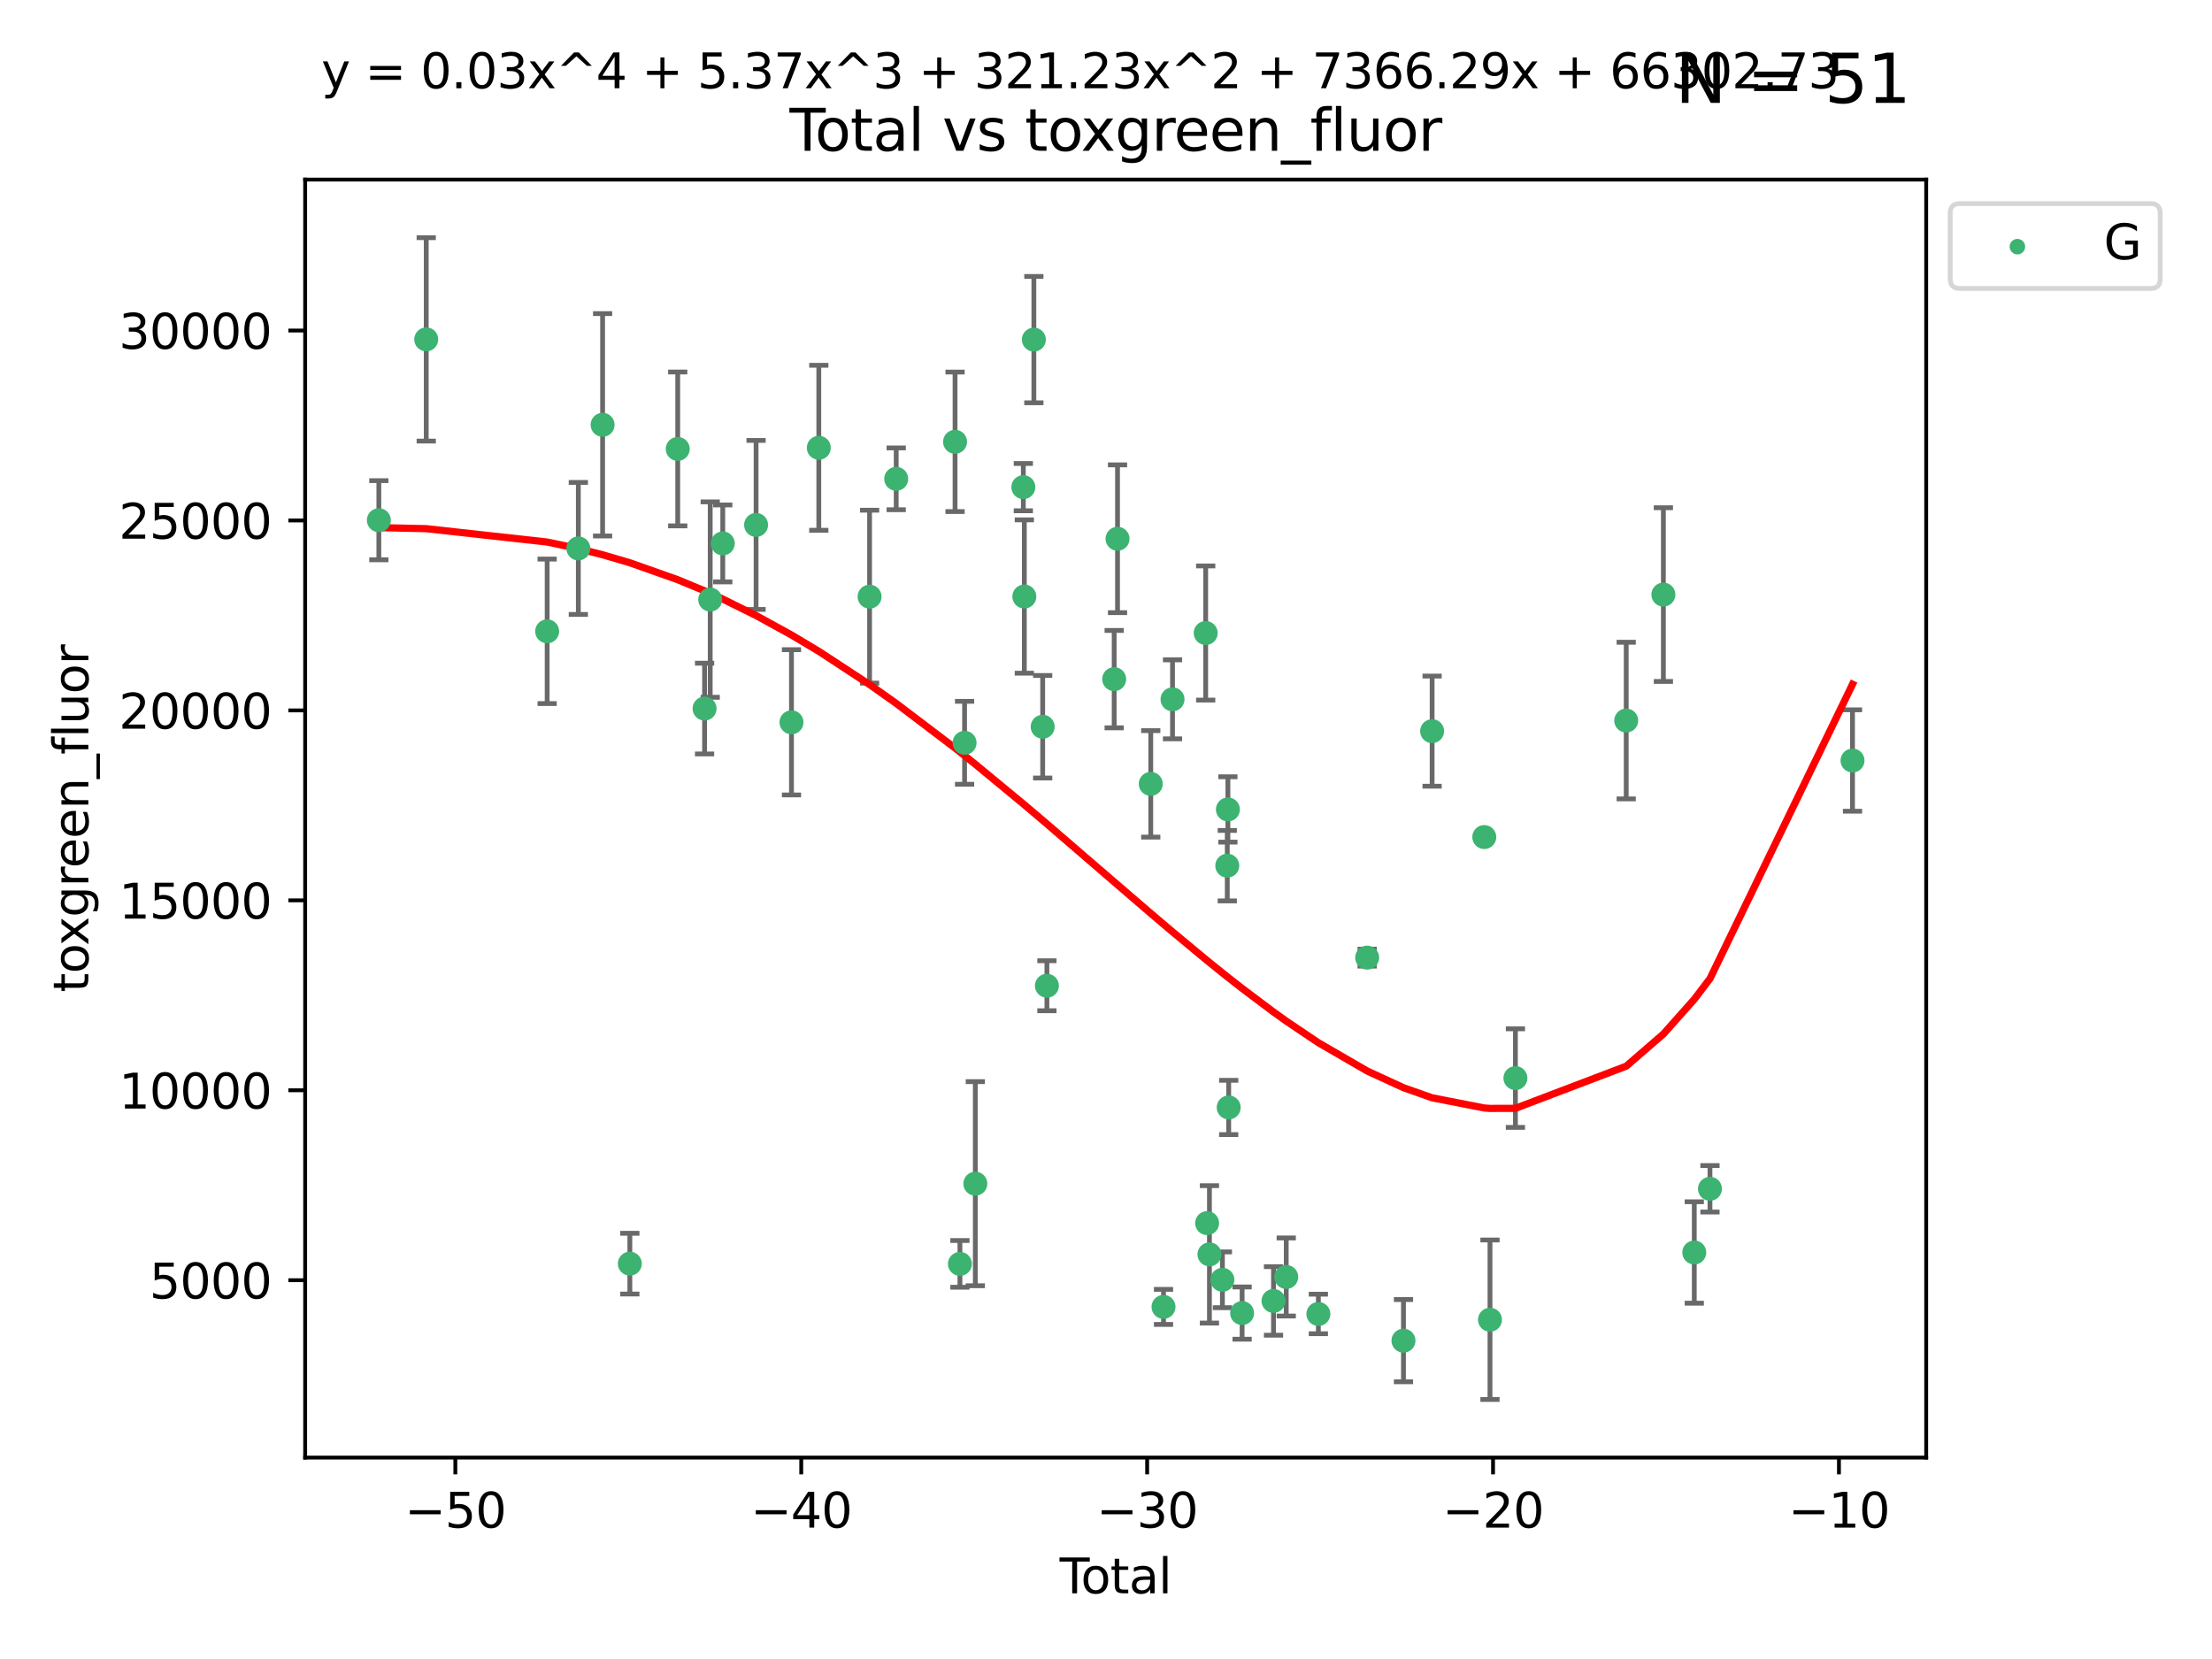<?xml version="1.0" encoding="utf-8" standalone="no"?>
<!DOCTYPE svg PUBLIC "-//W3C//DTD SVG 1.1//EN"
  "http://www.w3.org/Graphics/SVG/1.1/DTD/svg11.dtd">
<svg xmlns:xlink="http://www.w3.org/1999/xlink" width="460.8pt" height="345.6pt" viewBox="0 0 460.8 345.6" xmlns="http://www.w3.org/2000/svg" version="1.1">
 <defs>
  <style type="text/css">*{stroke-linejoin: round; stroke-linecap: butt}</style>
 </defs>
 <g id="figure_1">
  <g id="patch_1">
   <path d="M 0 345.6 
L 460.8 345.6 
L 460.8 0 
L 0 0 
z
" style="fill: #ffffff"/>
  </g>
  <g id="axes_1">
   <g id="patch_2">
    <path d="M 63.571 303.64 
L 401.26 303.64 
L 401.26 37.411 
L 63.571 37.411 
z
" style="fill: #ffffff"/>
   </g>
   <g id="PathCollection_1">
    <defs>
     <path id="m639d3e2667" d="M 0 1.118 
C 0.297 1.118 0.581 1 0.791 0.791 
C 1 0.581 1.118 0.297 1.118 0 
C 1.118 -0.297 1 -0.581 0.791 -0.791 
C 0.581 -1 0.297 -1.118 0 -1.118 
C -0.297 -1.118 -0.581 -1 -0.791 -0.791 
C -1 -0.581 -1.118 -0.297 -1.118 0 
C -1.118 0.297 -1 0.581 -0.791 0.791 
C -0.581 1 -0.297 1.118 0 1.118 
z
" style="stroke: #3cb371"/>
    </defs>
    <g clip-path="url(#p69c5b329cf)">
     <use xlink:href="#m639d3e2667" x="78.921" y="108.37" style="fill: #3cb371; stroke: #3cb371"/>
     <use xlink:href="#m639d3e2667" x="88.792" y="70.697" style="fill: #3cb371; stroke: #3cb371"/>
     <use xlink:href="#m639d3e2667" x="113.98" y="131.515" style="fill: #3cb371; stroke: #3cb371"/>
     <use xlink:href="#m639d3e2667" x="120.479" y="114.247" style="fill: #3cb371; stroke: #3cb371"/>
     <use xlink:href="#m639d3e2667" x="125.533" y="88.495" style="fill: #3cb371; stroke: #3cb371"/>
     <use xlink:href="#m639d3e2667" x="131.207" y="263.244" style="fill: #3cb371; stroke: #3cb371"/>
     <use xlink:href="#m639d3e2667" x="141.185" y="93.519" style="fill: #3cb371; stroke: #3cb371"/>
     <use xlink:href="#m639d3e2667" x="146.775" y="147.608" style="fill: #3cb371; stroke: #3cb371"/>
     <use xlink:href="#m639d3e2667" x="147.95" y="124.902" style="fill: #3cb371; stroke: #3cb371"/>
     <use xlink:href="#m639d3e2667" x="150.568" y="113.205" style="fill: #3cb371; stroke: #3cb371"/>
     <use xlink:href="#m639d3e2667" x="157.504" y="109.353" style="fill: #3cb371; stroke: #3cb371"/>
     <use xlink:href="#m639d3e2667" x="164.88" y="150.469" style="fill: #3cb371; stroke: #3cb371"/>
     <use xlink:href="#m639d3e2667" x="170.572" y="93.281" style="fill: #3cb371; stroke: #3cb371"/>
     <use xlink:href="#m639d3e2667" x="181.15" y="124.296" style="fill: #3cb371; stroke: #3cb371"/>
     <use xlink:href="#m639d3e2667" x="186.695" y="99.749" style="fill: #3cb371; stroke: #3cb371"/>
     <use xlink:href="#m639d3e2667" x="198.955" y="92.039" style="fill: #3cb371; stroke: #3cb371"/>
     <use xlink:href="#m639d3e2667" x="199.972" y="263.288" style="fill: #3cb371; stroke: #3cb371"/>
     <use xlink:href="#m639d3e2667" x="200.939" y="154.74" style="fill: #3cb371; stroke: #3cb371"/>
     <use xlink:href="#m639d3e2667" x="203.178" y="246.582" style="fill: #3cb371; stroke: #3cb371"/>
     <use xlink:href="#m639d3e2667" x="213.179" y="101.477" style="fill: #3cb371; stroke: #3cb371"/>
     <use xlink:href="#m639d3e2667" x="213.387" y="124.265" style="fill: #3cb371; stroke: #3cb371"/>
     <use xlink:href="#m639d3e2667" x="215.374" y="70.746" style="fill: #3cb371; stroke: #3cb371"/>
     <use xlink:href="#m639d3e2667" x="217.208" y="151.397" style="fill: #3cb371; stroke: #3cb371"/>
     <use xlink:href="#m639d3e2667" x="218.09" y="205.347" style="fill: #3cb371; stroke: #3cb371"/>
     <use xlink:href="#m639d3e2667" x="232.104" y="141.479" style="fill: #3cb371; stroke: #3cb371"/>
     <use xlink:href="#m639d3e2667" x="232.802" y="112.237" style="fill: #3cb371; stroke: #3cb371"/>
     <use xlink:href="#m639d3e2667" x="239.724" y="163.297" style="fill: #3cb371; stroke: #3cb371"/>
     <use xlink:href="#m639d3e2667" x="242.381" y="272.248" style="fill: #3cb371; stroke: #3cb371"/>
     <use xlink:href="#m639d3e2667" x="244.258" y="145.683" style="fill: #3cb371; stroke: #3cb371"/>
     <use xlink:href="#m639d3e2667" x="251.167" y="131.87" style="fill: #3cb371; stroke: #3cb371"/>
     <use xlink:href="#m639d3e2667" x="251.462" y="254.801" style="fill: #3cb371; stroke: #3cb371"/>
     <use xlink:href="#m639d3e2667" x="251.949" y="261.306" style="fill: #3cb371; stroke: #3cb371"/>
     <use xlink:href="#m639d3e2667" x="254.649" y="266.605" style="fill: #3cb371; stroke: #3cb371"/>
     <use xlink:href="#m639d3e2667" x="255.663" y="180.337" style="fill: #3cb371; stroke: #3cb371"/>
     <use xlink:href="#m639d3e2667" x="255.793" y="168.62" style="fill: #3cb371; stroke: #3cb371"/>
     <use xlink:href="#m639d3e2667" x="255.96" y="230.701" style="fill: #3cb371; stroke: #3cb371"/>
     <use xlink:href="#m639d3e2667" x="258.754" y="273.537" style="fill: #3cb371; stroke: #3cb371"/>
     <use xlink:href="#m639d3e2667" x="265.295" y="271.005" style="fill: #3cb371; stroke: #3cb371"/>
     <use xlink:href="#m639d3e2667" x="267.947" y="266.018" style="fill: #3cb371; stroke: #3cb371"/>
     <use xlink:href="#m639d3e2667" x="274.639" y="273.724" style="fill: #3cb371; stroke: #3cb371"/>
     <use xlink:href="#m639d3e2667" x="284.806" y="199.49" style="fill: #3cb371; stroke: #3cb371"/>
     <use xlink:href="#m639d3e2667" x="292.369" y="279.285" style="fill: #3cb371; stroke: #3cb371"/>
     <use xlink:href="#m639d3e2667" x="298.336" y="152.313" style="fill: #3cb371; stroke: #3cb371"/>
     <use xlink:href="#m639d3e2667" x="309.203" y="174.374" style="fill: #3cb371; stroke: #3cb371"/>
     <use xlink:href="#m639d3e2667" x="310.392" y="274.926" style="fill: #3cb371; stroke: #3cb371"/>
     <use xlink:href="#m639d3e2667" x="315.691" y="224.588" style="fill: #3cb371; stroke: #3cb371"/>
     <use xlink:href="#m639d3e2667" x="338.77" y="150.105" style="fill: #3cb371; stroke: #3cb371"/>
     <use xlink:href="#m639d3e2667" x="346.513" y="123.865" style="fill: #3cb371; stroke: #3cb371"/>
     <use xlink:href="#m639d3e2667" x="352.949" y="260.916" style="fill: #3cb371; stroke: #3cb371"/>
     <use xlink:href="#m639d3e2667" x="356.217" y="247.646" style="fill: #3cb371; stroke: #3cb371"/>
     <use xlink:href="#m639d3e2667" x="385.911" y="158.432" style="fill: #3cb371; stroke: #3cb371"/>
    </g>
   </g>
   <g id="matplotlib.axis_1">
    <g id="xtick_1">
     <g id="line2d_1">
      <defs>
       <path id="m31470ebd96" d="M 0 0 
L 0 3.5 
" style="stroke: #000000; stroke-width: 0.8"/>
      </defs>
      <g>
       <use xlink:href="#m31470ebd96" x="94.856" y="303.64" style="stroke: #000000; stroke-width: 0.8"/>
      </g>
     </g>
     <g id="text_1">
      <!-- −50 -->
      <g transform="translate(84.304 318.238)scale(0.1 -0.1)">
       <defs>
        <path id="DejaVuSans-2212" d="M 678 2272 
L 4684 2272 
L 4684 1741 
L 678 1741 
L 678 2272 
z
" transform="scale(0.016)"/>
        <path id="DejaVuSans-35" d="M 691 4666 
L 3169 4666 
L 3169 4134 
L 1269 4134 
L 1269 2991 
Q 1406 3038 1543 3061 
Q 1681 3084 1819 3084 
Q 2600 3084 3056 2656 
Q 3513 2228 3513 1497 
Q 3513 744 3044 326 
Q 2575 -91 1722 -91 
Q 1428 -91 1123 -41 
Q 819 9 494 109 
L 494 744 
Q 775 591 1075 516 
Q 1375 441 1709 441 
Q 2250 441 2565 725 
Q 2881 1009 2881 1497 
Q 2881 1984 2565 2268 
Q 2250 2553 1709 2553 
Q 1456 2553 1204 2497 
Q 953 2441 691 2322 
L 691 4666 
z
" transform="scale(0.016)"/>
        <path id="DejaVuSans-30" d="M 2034 4250 
Q 1547 4250 1301 3770 
Q 1056 3291 1056 2328 
Q 1056 1369 1301 889 
Q 1547 409 2034 409 
Q 2525 409 2770 889 
Q 3016 1369 3016 2328 
Q 3016 3291 2770 3770 
Q 2525 4250 2034 4250 
z
M 2034 4750 
Q 2819 4750 3233 4129 
Q 3647 3509 3647 2328 
Q 3647 1150 3233 529 
Q 2819 -91 2034 -91 
Q 1250 -91 836 529 
Q 422 1150 422 2328 
Q 422 3509 836 4129 
Q 1250 4750 2034 4750 
z
" transform="scale(0.016)"/>
       </defs>
       <use xlink:href="#DejaVuSans-2212"/>
       <use xlink:href="#DejaVuSans-35" x="83.789"/>
       <use xlink:href="#DejaVuSans-30" x="147.412"/>
      </g>
     </g>
    </g>
    <g id="xtick_2">
     <g id="line2d_2">
      <g>
       <use xlink:href="#m31470ebd96" x="166.914" y="303.64" style="stroke: #000000; stroke-width: 0.8"/>
      </g>
     </g>
     <g id="text_2">
      <!-- −40 -->
      <g transform="translate(156.361 318.238)scale(0.1 -0.1)">
       <defs>
        <path id="DejaVuSans-34" d="M 2419 4116 
L 825 1625 
L 2419 1625 
L 2419 4116 
z
M 2253 4666 
L 3047 4666 
L 3047 1625 
L 3713 1625 
L 3713 1100 
L 3047 1100 
L 3047 0 
L 2419 0 
L 2419 1100 
L 313 1100 
L 313 1709 
L 2253 4666 
z
" transform="scale(0.016)"/>
       </defs>
       <use xlink:href="#DejaVuSans-2212"/>
       <use xlink:href="#DejaVuSans-34" x="83.789"/>
       <use xlink:href="#DejaVuSans-30" x="147.412"/>
      </g>
     </g>
    </g>
    <g id="xtick_3">
     <g id="line2d_3">
      <g>
       <use xlink:href="#m31470ebd96" x="238.971" y="303.64" style="stroke: #000000; stroke-width: 0.8"/>
      </g>
     </g>
     <g id="text_3">
      <!-- −30 -->
      <g transform="translate(228.419 318.238)scale(0.1 -0.1)">
       <defs>
        <path id="DejaVuSans-33" d="M 2597 2516 
Q 3050 2419 3304 2112 
Q 3559 1806 3559 1356 
Q 3559 666 3084 287 
Q 2609 -91 1734 -91 
Q 1441 -91 1130 -33 
Q 819 25 488 141 
L 488 750 
Q 750 597 1062 519 
Q 1375 441 1716 441 
Q 2309 441 2620 675 
Q 2931 909 2931 1356 
Q 2931 1769 2642 2001 
Q 2353 2234 1838 2234 
L 1294 2234 
L 1294 2753 
L 1863 2753 
Q 2328 2753 2575 2939 
Q 2822 3125 2822 3475 
Q 2822 3834 2567 4026 
Q 2313 4219 1838 4219 
Q 1578 4219 1281 4162 
Q 984 4106 628 3988 
L 628 4550 
Q 988 4650 1302 4700 
Q 1616 4750 1894 4750 
Q 2613 4750 3031 4423 
Q 3450 4097 3450 3541 
Q 3450 3153 3228 2886 
Q 3006 2619 2597 2516 
z
" transform="scale(0.016)"/>
       </defs>
       <use xlink:href="#DejaVuSans-2212"/>
       <use xlink:href="#DejaVuSans-33" x="83.789"/>
       <use xlink:href="#DejaVuSans-30" x="147.412"/>
      </g>
     </g>
    </g>
    <g id="xtick_4">
     <g id="line2d_4">
      <g>
       <use xlink:href="#m31470ebd96" x="311.029" y="303.64" style="stroke: #000000; stroke-width: 0.8"/>
      </g>
     </g>
     <g id="text_4">
      <!-- −20 -->
      <g transform="translate(300.476 318.238)scale(0.1 -0.1)">
       <defs>
        <path id="DejaVuSans-32" d="M 1228 531 
L 3431 531 
L 3431 0 
L 469 0 
L 469 531 
Q 828 903 1448 1529 
Q 2069 2156 2228 2338 
Q 2531 2678 2651 2914 
Q 2772 3150 2772 3378 
Q 2772 3750 2511 3984 
Q 2250 4219 1831 4219 
Q 1534 4219 1204 4116 
Q 875 4013 500 3803 
L 500 4441 
Q 881 4594 1212 4672 
Q 1544 4750 1819 4750 
Q 2544 4750 2975 4387 
Q 3406 4025 3406 3419 
Q 3406 3131 3298 2873 
Q 3191 2616 2906 2266 
Q 2828 2175 2409 1742 
Q 1991 1309 1228 531 
z
" transform="scale(0.016)"/>
       </defs>
       <use xlink:href="#DejaVuSans-2212"/>
       <use xlink:href="#DejaVuSans-32" x="83.789"/>
       <use xlink:href="#DejaVuSans-30" x="147.412"/>
      </g>
     </g>
    </g>
    <g id="xtick_5">
     <g id="line2d_5">
      <g>
       <use xlink:href="#m31470ebd96" x="383.086" y="303.64" style="stroke: #000000; stroke-width: 0.8"/>
      </g>
     </g>
     <g id="text_5">
      <!-- −10 -->
      <g transform="translate(372.534 318.238)scale(0.1 -0.1)">
       <defs>
        <path id="DejaVuSans-31" d="M 794 531 
L 1825 531 
L 1825 4091 
L 703 3866 
L 703 4441 
L 1819 4666 
L 2450 4666 
L 2450 531 
L 3481 531 
L 3481 0 
L 794 0 
L 794 531 
z
" transform="scale(0.016)"/>
       </defs>
       <use xlink:href="#DejaVuSans-2212"/>
       <use xlink:href="#DejaVuSans-31" x="83.789"/>
       <use xlink:href="#DejaVuSans-30" x="147.412"/>
      </g>
     </g>
    </g>
    <g id="text_6">
     <!-- Total -->
     <g transform="translate(220.739 331.917)scale(0.1 -0.1)">
      <defs>
       <path id="DejaVuSans-54" d="M -19 4666 
L 3928 4666 
L 3928 4134 
L 2272 4134 
L 2272 0 
L 1638 0 
L 1638 4134 
L -19 4134 
L -19 4666 
z
" transform="scale(0.016)"/>
       <path id="DejaVuSans-6f" d="M 1959 3097 
Q 1497 3097 1228 2736 
Q 959 2375 959 1747 
Q 959 1119 1226 758 
Q 1494 397 1959 397 
Q 2419 397 2687 759 
Q 2956 1122 2956 1747 
Q 2956 2369 2687 2733 
Q 2419 3097 1959 3097 
z
M 1959 3584 
Q 2709 3584 3137 3096 
Q 3566 2609 3566 1747 
Q 3566 888 3137 398 
Q 2709 -91 1959 -91 
Q 1206 -91 779 398 
Q 353 888 353 1747 
Q 353 2609 779 3096 
Q 1206 3584 1959 3584 
z
" transform="scale(0.016)"/>
       <path id="DejaVuSans-74" d="M 1172 4494 
L 1172 3500 
L 2356 3500 
L 2356 3053 
L 1172 3053 
L 1172 1153 
Q 1172 725 1289 603 
Q 1406 481 1766 481 
L 2356 481 
L 2356 0 
L 1766 0 
Q 1100 0 847 248 
Q 594 497 594 1153 
L 594 3053 
L 172 3053 
L 172 3500 
L 594 3500 
L 594 4494 
L 1172 4494 
z
" transform="scale(0.016)"/>
       <path id="DejaVuSans-61" d="M 2194 1759 
Q 1497 1759 1228 1600 
Q 959 1441 959 1056 
Q 959 750 1161 570 
Q 1363 391 1709 391 
Q 2188 391 2477 730 
Q 2766 1069 2766 1631 
L 2766 1759 
L 2194 1759 
z
M 3341 1997 
L 3341 0 
L 2766 0 
L 2766 531 
Q 2569 213 2275 61 
Q 1981 -91 1556 -91 
Q 1019 -91 701 211 
Q 384 513 384 1019 
Q 384 1609 779 1909 
Q 1175 2209 1959 2209 
L 2766 2209 
L 2766 2266 
Q 2766 2663 2505 2880 
Q 2244 3097 1772 3097 
Q 1472 3097 1187 3025 
Q 903 2953 641 2809 
L 641 3341 
Q 956 3463 1253 3523 
Q 1550 3584 1831 3584 
Q 2591 3584 2966 3190 
Q 3341 2797 3341 1997 
z
" transform="scale(0.016)"/>
       <path id="DejaVuSans-6c" d="M 603 4863 
L 1178 4863 
L 1178 0 
L 603 0 
L 603 4863 
z
" transform="scale(0.016)"/>
      </defs>
      <use xlink:href="#DejaVuSans-54"/>
      <use xlink:href="#DejaVuSans-6f" x="44.084"/>
      <use xlink:href="#DejaVuSans-74" x="105.266"/>
      <use xlink:href="#DejaVuSans-61" x="144.475"/>
      <use xlink:href="#DejaVuSans-6c" x="205.754"/>
     </g>
    </g>
   </g>
   <g id="matplotlib.axis_2">
    <g id="ytick_1">
     <g id="line2d_6">
      <defs>
       <path id="mbb05db5ae0" d="M 0 0 
L -3.5 0 
" style="stroke: #000000; stroke-width: 0.8"/>
      </defs>
      <g>
       <use xlink:href="#mbb05db5ae0" x="63.571" y="266.693" style="stroke: #000000; stroke-width: 0.8"/>
      </g>
     </g>
     <g id="text_7">
      <!-- 5000 -->
      <g transform="translate(31.121 270.492)scale(0.1 -0.1)">
       <use xlink:href="#DejaVuSans-35"/>
       <use xlink:href="#DejaVuSans-30" x="63.623"/>
       <use xlink:href="#DejaVuSans-30" x="127.246"/>
       <use xlink:href="#DejaVuSans-30" x="190.869"/>
      </g>
     </g>
    </g>
    <g id="ytick_2">
     <g id="line2d_7">
      <g>
       <use xlink:href="#mbb05db5ae0" x="63.571" y="227.125" style="stroke: #000000; stroke-width: 0.8"/>
      </g>
     </g>
     <g id="text_8">
      <!-- 10000 -->
      <g transform="translate(24.759 230.924)scale(0.1 -0.1)">
       <use xlink:href="#DejaVuSans-31"/>
       <use xlink:href="#DejaVuSans-30" x="63.623"/>
       <use xlink:href="#DejaVuSans-30" x="127.246"/>
       <use xlink:href="#DejaVuSans-30" x="190.869"/>
       <use xlink:href="#DejaVuSans-30" x="254.492"/>
      </g>
     </g>
    </g>
    <g id="ytick_3">
     <g id="line2d_8">
      <g>
       <use xlink:href="#mbb05db5ae0" x="63.571" y="187.557" style="stroke: #000000; stroke-width: 0.8"/>
      </g>
     </g>
     <g id="text_9">
      <!-- 15000 -->
      <g transform="translate(24.759 191.356)scale(0.1 -0.1)">
       <use xlink:href="#DejaVuSans-31"/>
       <use xlink:href="#DejaVuSans-35" x="63.623"/>
       <use xlink:href="#DejaVuSans-30" x="127.246"/>
       <use xlink:href="#DejaVuSans-30" x="190.869"/>
       <use xlink:href="#DejaVuSans-30" x="254.492"/>
      </g>
     </g>
    </g>
    <g id="ytick_4">
     <g id="line2d_9">
      <g>
       <use xlink:href="#mbb05db5ae0" x="63.571" y="147.989" style="stroke: #000000; stroke-width: 0.8"/>
      </g>
     </g>
     <g id="text_10">
      <!-- 20000 -->
      <g transform="translate(24.759 151.788)scale(0.1 -0.1)">
       <use xlink:href="#DejaVuSans-32"/>
       <use xlink:href="#DejaVuSans-30" x="63.623"/>
       <use xlink:href="#DejaVuSans-30" x="127.246"/>
       <use xlink:href="#DejaVuSans-30" x="190.869"/>
       <use xlink:href="#DejaVuSans-30" x="254.492"/>
      </g>
     </g>
    </g>
    <g id="ytick_5">
     <g id="line2d_10">
      <g>
       <use xlink:href="#mbb05db5ae0" x="63.571" y="108.421" style="stroke: #000000; stroke-width: 0.8"/>
      </g>
     </g>
     <g id="text_11">
      <!-- 25000 -->
      <g transform="translate(24.759 112.22)scale(0.1 -0.1)">
       <use xlink:href="#DejaVuSans-32"/>
       <use xlink:href="#DejaVuSans-35" x="63.623"/>
       <use xlink:href="#DejaVuSans-30" x="127.246"/>
       <use xlink:href="#DejaVuSans-30" x="190.869"/>
       <use xlink:href="#DejaVuSans-30" x="254.492"/>
      </g>
     </g>
    </g>
    <g id="ytick_6">
     <g id="line2d_11">
      <g>
       <use xlink:href="#mbb05db5ae0" x="63.571" y="68.853" style="stroke: #000000; stroke-width: 0.8"/>
      </g>
     </g>
     <g id="text_12">
      <!-- 30000 -->
      <g transform="translate(24.759 72.652)scale(0.1 -0.1)">
       <use xlink:href="#DejaVuSans-33"/>
       <use xlink:href="#DejaVuSans-30" x="63.623"/>
       <use xlink:href="#DejaVuSans-30" x="127.246"/>
       <use xlink:href="#DejaVuSans-30" x="190.869"/>
       <use xlink:href="#DejaVuSans-30" x="254.492"/>
      </g>
     </g>
    </g>
    <g id="text_13">
     <!-- toxgreen_fluor -->
     <g transform="translate(18.401 206.72)rotate(-90)scale(0.1 -0.1)">
      <defs>
       <path id="DejaVuSans-78" d="M 3513 3500 
L 2247 1797 
L 3578 0 
L 2900 0 
L 1881 1375 
L 863 0 
L 184 0 
L 1544 1831 
L 300 3500 
L 978 3500 
L 1906 2253 
L 2834 3500 
L 3513 3500 
z
" transform="scale(0.016)"/>
       <path id="DejaVuSans-67" d="M 2906 1791 
Q 2906 2416 2648 2759 
Q 2391 3103 1925 3103 
Q 1463 3103 1205 2759 
Q 947 2416 947 1791 
Q 947 1169 1205 825 
Q 1463 481 1925 481 
Q 2391 481 2648 825 
Q 2906 1169 2906 1791 
z
M 3481 434 
Q 3481 -459 3084 -895 
Q 2688 -1331 1869 -1331 
Q 1566 -1331 1297 -1286 
Q 1028 -1241 775 -1147 
L 775 -588 
Q 1028 -725 1275 -790 
Q 1522 -856 1778 -856 
Q 2344 -856 2625 -561 
Q 2906 -266 2906 331 
L 2906 616 
Q 2728 306 2450 153 
Q 2172 0 1784 0 
Q 1141 0 747 490 
Q 353 981 353 1791 
Q 353 2603 747 3093 
Q 1141 3584 1784 3584 
Q 2172 3584 2450 3431 
Q 2728 3278 2906 2969 
L 2906 3500 
L 3481 3500 
L 3481 434 
z
" transform="scale(0.016)"/>
       <path id="DejaVuSans-72" d="M 2631 2963 
Q 2534 3019 2420 3045 
Q 2306 3072 2169 3072 
Q 1681 3072 1420 2755 
Q 1159 2438 1159 1844 
L 1159 0 
L 581 0 
L 581 3500 
L 1159 3500 
L 1159 2956 
Q 1341 3275 1631 3429 
Q 1922 3584 2338 3584 
Q 2397 3584 2469 3576 
Q 2541 3569 2628 3553 
L 2631 2963 
z
" transform="scale(0.016)"/>
       <path id="DejaVuSans-65" d="M 3597 1894 
L 3597 1613 
L 953 1613 
Q 991 1019 1311 708 
Q 1631 397 2203 397 
Q 2534 397 2845 478 
Q 3156 559 3463 722 
L 3463 178 
Q 3153 47 2828 -22 
Q 2503 -91 2169 -91 
Q 1331 -91 842 396 
Q 353 884 353 1716 
Q 353 2575 817 3079 
Q 1281 3584 2069 3584 
Q 2775 3584 3186 3129 
Q 3597 2675 3597 1894 
z
M 3022 2063 
Q 3016 2534 2758 2815 
Q 2500 3097 2075 3097 
Q 1594 3097 1305 2825 
Q 1016 2553 972 2059 
L 3022 2063 
z
" transform="scale(0.016)"/>
       <path id="DejaVuSans-6e" d="M 3513 2113 
L 3513 0 
L 2938 0 
L 2938 2094 
Q 2938 2591 2744 2837 
Q 2550 3084 2163 3084 
Q 1697 3084 1428 2787 
Q 1159 2491 1159 1978 
L 1159 0 
L 581 0 
L 581 3500 
L 1159 3500 
L 1159 2956 
Q 1366 3272 1645 3428 
Q 1925 3584 2291 3584 
Q 2894 3584 3203 3211 
Q 3513 2838 3513 2113 
z
" transform="scale(0.016)"/>
       <path id="DejaVuSans-5f" d="M 3263 -1063 
L 3263 -1509 
L -63 -1509 
L -63 -1063 
L 3263 -1063 
z
" transform="scale(0.016)"/>
       <path id="DejaVuSans-66" d="M 2375 4863 
L 2375 4384 
L 1825 4384 
Q 1516 4384 1395 4259 
Q 1275 4134 1275 3809 
L 1275 3500 
L 2222 3500 
L 2222 3053 
L 1275 3053 
L 1275 0 
L 697 0 
L 697 3053 
L 147 3053 
L 147 3500 
L 697 3500 
L 697 3744 
Q 697 4328 969 4595 
Q 1241 4863 1831 4863 
L 2375 4863 
z
" transform="scale(0.016)"/>
       <path id="DejaVuSans-75" d="M 544 1381 
L 544 3500 
L 1119 3500 
L 1119 1403 
Q 1119 906 1312 657 
Q 1506 409 1894 409 
Q 2359 409 2629 706 
Q 2900 1003 2900 1516 
L 2900 3500 
L 3475 3500 
L 3475 0 
L 2900 0 
L 2900 538 
Q 2691 219 2414 64 
Q 2138 -91 1772 -91 
Q 1169 -91 856 284 
Q 544 659 544 1381 
z
M 1991 3584 
L 1991 3584 
z
" transform="scale(0.016)"/>
      </defs>
      <use xlink:href="#DejaVuSans-74"/>
      <use xlink:href="#DejaVuSans-6f" x="39.209"/>
      <use xlink:href="#DejaVuSans-78" x="97.266"/>
      <use xlink:href="#DejaVuSans-67" x="156.445"/>
      <use xlink:href="#DejaVuSans-72" x="219.922"/>
      <use xlink:href="#DejaVuSans-65" x="258.785"/>
      <use xlink:href="#DejaVuSans-65" x="320.309"/>
      <use xlink:href="#DejaVuSans-6e" x="381.832"/>
      <use xlink:href="#DejaVuSans-5f" x="445.211"/>
      <use xlink:href="#DejaVuSans-66" x="495.211"/>
      <use xlink:href="#DejaVuSans-6c" x="530.416"/>
      <use xlink:href="#DejaVuSans-75" x="558.199"/>
      <use xlink:href="#DejaVuSans-6f" x="621.578"/>
      <use xlink:href="#DejaVuSans-72" x="682.76"/>
     </g>
    </g>
   </g>
   <g id="LineCollection_1">
    <path d="M 78.921 116.611 
L 78.921 100.128 
" clip-path="url(#p69c5b329cf)" style="fill: none; stroke: #696969"/>
    <path d="M 88.792 91.882 
L 88.792 49.513 
" clip-path="url(#p69c5b329cf)" style="fill: none; stroke: #696969"/>
    <path d="M 113.98 146.565 
L 113.98 116.466 
" clip-path="url(#p69c5b329cf)" style="fill: none; stroke: #696969"/>
    <path d="M 120.479 128.001 
L 120.479 100.493 
" clip-path="url(#p69c5b329cf)" style="fill: none; stroke: #696969"/>
    <path d="M 125.533 111.658 
L 125.533 65.332 
" clip-path="url(#p69c5b329cf)" style="fill: none; stroke: #696969"/>
    <path d="M 131.207 269.569 
L 131.207 256.919 
" clip-path="url(#p69c5b329cf)" style="fill: none; stroke: #696969"/>
    <path d="M 141.185 109.546 
L 141.185 77.492 
" clip-path="url(#p69c5b329cf)" style="fill: none; stroke: #696969"/>
    <path d="M 146.775 157.063 
L 146.775 138.153 
" clip-path="url(#p69c5b329cf)" style="fill: none; stroke: #696969"/>
    <path d="M 147.95 145.257 
L 147.95 104.548 
" clip-path="url(#p69c5b329cf)" style="fill: none; stroke: #696969"/>
    <path d="M 150.568 121.219 
L 150.568 105.191 
" clip-path="url(#p69c5b329cf)" style="fill: none; stroke: #696969"/>
    <path d="M 157.504 126.956 
L 157.504 91.751 
" clip-path="url(#p69c5b329cf)" style="fill: none; stroke: #696969"/>
    <path d="M 164.88 165.597 
L 164.88 135.341 
" clip-path="url(#p69c5b329cf)" style="fill: none; stroke: #696969"/>
    <path d="M 170.572 110.469 
L 170.572 76.093 
" clip-path="url(#p69c5b329cf)" style="fill: none; stroke: #696969"/>
    <path d="M 181.15 142.309 
L 181.15 106.282 
" clip-path="url(#p69c5b329cf)" style="fill: none; stroke: #696969"/>
    <path d="M 186.695 106.185 
L 186.695 93.313 
" clip-path="url(#p69c5b329cf)" style="fill: none; stroke: #696969"/>
    <path d="M 198.955 106.568 
L 198.955 77.509 
" clip-path="url(#p69c5b329cf)" style="fill: none; stroke: #696969"/>
    <path d="M 199.972 268.154 
L 199.972 258.423 
" clip-path="url(#p69c5b329cf)" style="fill: none; stroke: #696969"/>
    <path d="M 200.939 163.379 
L 200.939 146.102 
" clip-path="url(#p69c5b329cf)" style="fill: none; stroke: #696969"/>
    <path d="M 203.178 267.841 
L 203.178 225.323 
" clip-path="url(#p69c5b329cf)" style="fill: none; stroke: #696969"/>
    <path d="M 213.179 106.404 
L 213.179 96.549 
" clip-path="url(#p69c5b329cf)" style="fill: none; stroke: #696969"/>
    <path d="M 213.387 140.234 
L 213.387 108.295 
" clip-path="url(#p69c5b329cf)" style="fill: none; stroke: #696969"/>
    <path d="M 215.374 83.907 
L 215.374 57.586 
" clip-path="url(#p69c5b329cf)" style="fill: none; stroke: #696969"/>
    <path d="M 217.208 162.075 
L 217.208 140.718 
" clip-path="url(#p69c5b329cf)" style="fill: none; stroke: #696969"/>
    <path d="M 218.09 210.557 
L 218.09 200.138 
" clip-path="url(#p69c5b329cf)" style="fill: none; stroke: #696969"/>
    <path d="M 232.104 151.623 
L 232.104 131.335 
" clip-path="url(#p69c5b329cf)" style="fill: none; stroke: #696969"/>
    <path d="M 232.802 127.633 
L 232.802 96.841 
" clip-path="url(#p69c5b329cf)" style="fill: none; stroke: #696969"/>
    <path d="M 239.724 174.387 
L 239.724 152.207 
" clip-path="url(#p69c5b329cf)" style="fill: none; stroke: #696969"/>
    <path d="M 242.381 275.902 
L 242.381 268.594 
" clip-path="url(#p69c5b329cf)" style="fill: none; stroke: #696969"/>
    <path d="M 244.258 153.913 
L 244.258 137.454 
" clip-path="url(#p69c5b329cf)" style="fill: none; stroke: #696969"/>
    <path d="M 251.167 145.838 
L 251.167 117.901 
" clip-path="url(#p69c5b329cf)" style="fill: none; stroke: #696969"/>
    <path d="M 251.462 255.473 
L 251.462 254.128 
" clip-path="url(#p69c5b329cf)" style="fill: none; stroke: #696969"/>
    <path d="M 251.949 275.619 
L 251.949 246.993 
" clip-path="url(#p69c5b329cf)" style="fill: none; stroke: #696969"/>
    <path d="M 254.649 272.414 
L 254.649 260.795 
" clip-path="url(#p69c5b329cf)" style="fill: none; stroke: #696969"/>
    <path d="M 255.663 187.674 
L 255.663 172.999 
" clip-path="url(#p69c5b329cf)" style="fill: none; stroke: #696969"/>
    <path d="M 255.793 175.427 
L 255.793 161.813 
" clip-path="url(#p69c5b329cf)" style="fill: none; stroke: #696969"/>
    <path d="M 255.96 236.35 
L 255.96 225.052 
" clip-path="url(#p69c5b329cf)" style="fill: none; stroke: #696969"/>
    <path d="M 258.754 278.977 
L 258.754 268.098 
" clip-path="url(#p69c5b329cf)" style="fill: none; stroke: #696969"/>
    <path d="M 265.295 278.145 
L 265.295 263.865 
" clip-path="url(#p69c5b329cf)" style="fill: none; stroke: #696969"/>
    <path d="M 267.947 274.149 
L 267.947 257.888 
" clip-path="url(#p69c5b329cf)" style="fill: none; stroke: #696969"/>
    <path d="M 274.639 277.841 
L 274.639 269.608 
" clip-path="url(#p69c5b329cf)" style="fill: none; stroke: #696969"/>
    <path d="M 284.806 201.26 
L 284.806 197.721 
" clip-path="url(#p69c5b329cf)" style="fill: none; stroke: #696969"/>
    <path d="M 292.369 287.854 
L 292.369 270.717 
" clip-path="url(#p69c5b329cf)" style="fill: none; stroke: #696969"/>
    <path d="M 298.336 163.784 
L 298.336 140.842 
" clip-path="url(#p69c5b329cf)" style="fill: none; stroke: #696969"/>
    <path d="M 309.203 175.111 
L 309.203 173.636 
" clip-path="url(#p69c5b329cf)" style="fill: none; stroke: #696969"/>
    <path d="M 310.392 291.539 
L 310.392 258.313 
" clip-path="url(#p69c5b329cf)" style="fill: none; stroke: #696969"/>
    <path d="M 315.691 234.857 
L 315.691 214.32 
" clip-path="url(#p69c5b329cf)" style="fill: none; stroke: #696969"/>
    <path d="M 338.77 166.419 
L 338.77 133.792 
" clip-path="url(#p69c5b329cf)" style="fill: none; stroke: #696969"/>
    <path d="M 346.513 141.959 
L 346.513 105.771 
" clip-path="url(#p69c5b329cf)" style="fill: none; stroke: #696969"/>
    <path d="M 352.949 271.48 
L 352.949 250.353 
" clip-path="url(#p69c5b329cf)" style="fill: none; stroke: #696969"/>
    <path d="M 356.217 252.489 
L 356.217 242.802 
" clip-path="url(#p69c5b329cf)" style="fill: none; stroke: #696969"/>
    <path d="M 385.911 168.993 
L 385.911 147.871 
" clip-path="url(#p69c5b329cf)" style="fill: none; stroke: #696969"/>
   </g>
   <g id="line2d_12">
    <defs>
     <path id="m6c7356a080" d="M 2 0 
L -2 -0 
" style="stroke: #696969"/>
    </defs>
    <g clip-path="url(#p69c5b329cf)">
     <use xlink:href="#m6c7356a080" x="78.921" y="116.611" style="fill: #696969; stroke: #696969"/>
     <use xlink:href="#m6c7356a080" x="88.792" y="91.882" style="fill: #696969; stroke: #696969"/>
     <use xlink:href="#m6c7356a080" x="113.98" y="146.565" style="fill: #696969; stroke: #696969"/>
     <use xlink:href="#m6c7356a080" x="120.479" y="128.001" style="fill: #696969; stroke: #696969"/>
     <use xlink:href="#m6c7356a080" x="125.533" y="111.658" style="fill: #696969; stroke: #696969"/>
     <use xlink:href="#m6c7356a080" x="131.207" y="269.569" style="fill: #696969; stroke: #696969"/>
     <use xlink:href="#m6c7356a080" x="141.185" y="109.546" style="fill: #696969; stroke: #696969"/>
     <use xlink:href="#m6c7356a080" x="146.775" y="157.063" style="fill: #696969; stroke: #696969"/>
     <use xlink:href="#m6c7356a080" x="147.95" y="145.257" style="fill: #696969; stroke: #696969"/>
     <use xlink:href="#m6c7356a080" x="150.568" y="121.219" style="fill: #696969; stroke: #696969"/>
     <use xlink:href="#m6c7356a080" x="157.504" y="126.956" style="fill: #696969; stroke: #696969"/>
     <use xlink:href="#m6c7356a080" x="164.88" y="165.597" style="fill: #696969; stroke: #696969"/>
     <use xlink:href="#m6c7356a080" x="170.572" y="110.469" style="fill: #696969; stroke: #696969"/>
     <use xlink:href="#m6c7356a080" x="181.15" y="142.309" style="fill: #696969; stroke: #696969"/>
     <use xlink:href="#m6c7356a080" x="186.695" y="106.185" style="fill: #696969; stroke: #696969"/>
     <use xlink:href="#m6c7356a080" x="198.955" y="106.568" style="fill: #696969; stroke: #696969"/>
     <use xlink:href="#m6c7356a080" x="199.972" y="268.154" style="fill: #696969; stroke: #696969"/>
     <use xlink:href="#m6c7356a080" x="200.939" y="163.379" style="fill: #696969; stroke: #696969"/>
     <use xlink:href="#m6c7356a080" x="203.178" y="267.841" style="fill: #696969; stroke: #696969"/>
     <use xlink:href="#m6c7356a080" x="213.179" y="106.404" style="fill: #696969; stroke: #696969"/>
     <use xlink:href="#m6c7356a080" x="213.387" y="140.234" style="fill: #696969; stroke: #696969"/>
     <use xlink:href="#m6c7356a080" x="215.374" y="83.907" style="fill: #696969; stroke: #696969"/>
     <use xlink:href="#m6c7356a080" x="217.208" y="162.075" style="fill: #696969; stroke: #696969"/>
     <use xlink:href="#m6c7356a080" x="218.09" y="210.557" style="fill: #696969; stroke: #696969"/>
     <use xlink:href="#m6c7356a080" x="232.104" y="151.623" style="fill: #696969; stroke: #696969"/>
     <use xlink:href="#m6c7356a080" x="232.802" y="127.633" style="fill: #696969; stroke: #696969"/>
     <use xlink:href="#m6c7356a080" x="239.724" y="174.387" style="fill: #696969; stroke: #696969"/>
     <use xlink:href="#m6c7356a080" x="242.381" y="275.902" style="fill: #696969; stroke: #696969"/>
     <use xlink:href="#m6c7356a080" x="244.258" y="153.913" style="fill: #696969; stroke: #696969"/>
     <use xlink:href="#m6c7356a080" x="251.167" y="145.838" style="fill: #696969; stroke: #696969"/>
     <use xlink:href="#m6c7356a080" x="251.462" y="255.473" style="fill: #696969; stroke: #696969"/>
     <use xlink:href="#m6c7356a080" x="251.949" y="275.619" style="fill: #696969; stroke: #696969"/>
     <use xlink:href="#m6c7356a080" x="254.649" y="272.414" style="fill: #696969; stroke: #696969"/>
     <use xlink:href="#m6c7356a080" x="255.663" y="187.674" style="fill: #696969; stroke: #696969"/>
     <use xlink:href="#m6c7356a080" x="255.793" y="175.427" style="fill: #696969; stroke: #696969"/>
     <use xlink:href="#m6c7356a080" x="255.96" y="236.35" style="fill: #696969; stroke: #696969"/>
     <use xlink:href="#m6c7356a080" x="258.754" y="278.977" style="fill: #696969; stroke: #696969"/>
     <use xlink:href="#m6c7356a080" x="265.295" y="278.145" style="fill: #696969; stroke: #696969"/>
     <use xlink:href="#m6c7356a080" x="267.947" y="274.149" style="fill: #696969; stroke: #696969"/>
     <use xlink:href="#m6c7356a080" x="274.639" y="277.841" style="fill: #696969; stroke: #696969"/>
     <use xlink:href="#m6c7356a080" x="284.806" y="201.26" style="fill: #696969; stroke: #696969"/>
     <use xlink:href="#m6c7356a080" x="292.369" y="287.854" style="fill: #696969; stroke: #696969"/>
     <use xlink:href="#m6c7356a080" x="298.336" y="163.784" style="fill: #696969; stroke: #696969"/>
     <use xlink:href="#m6c7356a080" x="309.203" y="175.111" style="fill: #696969; stroke: #696969"/>
     <use xlink:href="#m6c7356a080" x="310.392" y="291.539" style="fill: #696969; stroke: #696969"/>
     <use xlink:href="#m6c7356a080" x="315.691" y="234.857" style="fill: #696969; stroke: #696969"/>
     <use xlink:href="#m6c7356a080" x="338.77" y="166.419" style="fill: #696969; stroke: #696969"/>
     <use xlink:href="#m6c7356a080" x="346.513" y="141.959" style="fill: #696969; stroke: #696969"/>
     <use xlink:href="#m6c7356a080" x="352.949" y="271.48" style="fill: #696969; stroke: #696969"/>
     <use xlink:href="#m6c7356a080" x="356.217" y="252.489" style="fill: #696969; stroke: #696969"/>
     <use xlink:href="#m6c7356a080" x="385.911" y="168.993" style="fill: #696969; stroke: #696969"/>
    </g>
   </g>
   <g id="line2d_13">
    <g clip-path="url(#p69c5b329cf)">
     <use xlink:href="#m6c7356a080" x="78.921" y="100.128" style="fill: #696969; stroke: #696969"/>
     <use xlink:href="#m6c7356a080" x="88.792" y="49.513" style="fill: #696969; stroke: #696969"/>
     <use xlink:href="#m6c7356a080" x="113.98" y="116.466" style="fill: #696969; stroke: #696969"/>
     <use xlink:href="#m6c7356a080" x="120.479" y="100.493" style="fill: #696969; stroke: #696969"/>
     <use xlink:href="#m6c7356a080" x="125.533" y="65.332" style="fill: #696969; stroke: #696969"/>
     <use xlink:href="#m6c7356a080" x="131.207" y="256.919" style="fill: #696969; stroke: #696969"/>
     <use xlink:href="#m6c7356a080" x="141.185" y="77.492" style="fill: #696969; stroke: #696969"/>
     <use xlink:href="#m6c7356a080" x="146.775" y="138.153" style="fill: #696969; stroke: #696969"/>
     <use xlink:href="#m6c7356a080" x="147.95" y="104.548" style="fill: #696969; stroke: #696969"/>
     <use xlink:href="#m6c7356a080" x="150.568" y="105.191" style="fill: #696969; stroke: #696969"/>
     <use xlink:href="#m6c7356a080" x="157.504" y="91.751" style="fill: #696969; stroke: #696969"/>
     <use xlink:href="#m6c7356a080" x="164.88" y="135.341" style="fill: #696969; stroke: #696969"/>
     <use xlink:href="#m6c7356a080" x="170.572" y="76.093" style="fill: #696969; stroke: #696969"/>
     <use xlink:href="#m6c7356a080" x="181.15" y="106.282" style="fill: #696969; stroke: #696969"/>
     <use xlink:href="#m6c7356a080" x="186.695" y="93.313" style="fill: #696969; stroke: #696969"/>
     <use xlink:href="#m6c7356a080" x="198.955" y="77.509" style="fill: #696969; stroke: #696969"/>
     <use xlink:href="#m6c7356a080" x="199.972" y="258.423" style="fill: #696969; stroke: #696969"/>
     <use xlink:href="#m6c7356a080" x="200.939" y="146.102" style="fill: #696969; stroke: #696969"/>
     <use xlink:href="#m6c7356a080" x="203.178" y="225.323" style="fill: #696969; stroke: #696969"/>
     <use xlink:href="#m6c7356a080" x="213.179" y="96.549" style="fill: #696969; stroke: #696969"/>
     <use xlink:href="#m6c7356a080" x="213.387" y="108.295" style="fill: #696969; stroke: #696969"/>
     <use xlink:href="#m6c7356a080" x="215.374" y="57.586" style="fill: #696969; stroke: #696969"/>
     <use xlink:href="#m6c7356a080" x="217.208" y="140.718" style="fill: #696969; stroke: #696969"/>
     <use xlink:href="#m6c7356a080" x="218.09" y="200.138" style="fill: #696969; stroke: #696969"/>
     <use xlink:href="#m6c7356a080" x="232.104" y="131.335" style="fill: #696969; stroke: #696969"/>
     <use xlink:href="#m6c7356a080" x="232.802" y="96.841" style="fill: #696969; stroke: #696969"/>
     <use xlink:href="#m6c7356a080" x="239.724" y="152.207" style="fill: #696969; stroke: #696969"/>
     <use xlink:href="#m6c7356a080" x="242.381" y="268.594" style="fill: #696969; stroke: #696969"/>
     <use xlink:href="#m6c7356a080" x="244.258" y="137.454" style="fill: #696969; stroke: #696969"/>
     <use xlink:href="#m6c7356a080" x="251.167" y="117.901" style="fill: #696969; stroke: #696969"/>
     <use xlink:href="#m6c7356a080" x="251.462" y="254.128" style="fill: #696969; stroke: #696969"/>
     <use xlink:href="#m6c7356a080" x="251.949" y="246.993" style="fill: #696969; stroke: #696969"/>
     <use xlink:href="#m6c7356a080" x="254.649" y="260.795" style="fill: #696969; stroke: #696969"/>
     <use xlink:href="#m6c7356a080" x="255.663" y="172.999" style="fill: #696969; stroke: #696969"/>
     <use xlink:href="#m6c7356a080" x="255.793" y="161.813" style="fill: #696969; stroke: #696969"/>
     <use xlink:href="#m6c7356a080" x="255.96" y="225.052" style="fill: #696969; stroke: #696969"/>
     <use xlink:href="#m6c7356a080" x="258.754" y="268.098" style="fill: #696969; stroke: #696969"/>
     <use xlink:href="#m6c7356a080" x="265.295" y="263.865" style="fill: #696969; stroke: #696969"/>
     <use xlink:href="#m6c7356a080" x="267.947" y="257.888" style="fill: #696969; stroke: #696969"/>
     <use xlink:href="#m6c7356a080" x="274.639" y="269.608" style="fill: #696969; stroke: #696969"/>
     <use xlink:href="#m6c7356a080" x="284.806" y="197.721" style="fill: #696969; stroke: #696969"/>
     <use xlink:href="#m6c7356a080" x="292.369" y="270.717" style="fill: #696969; stroke: #696969"/>
     <use xlink:href="#m6c7356a080" x="298.336" y="140.842" style="fill: #696969; stroke: #696969"/>
     <use xlink:href="#m6c7356a080" x="309.203" y="173.636" style="fill: #696969; stroke: #696969"/>
     <use xlink:href="#m6c7356a080" x="310.392" y="258.313" style="fill: #696969; stroke: #696969"/>
     <use xlink:href="#m6c7356a080" x="315.691" y="214.32" style="fill: #696969; stroke: #696969"/>
     <use xlink:href="#m6c7356a080" x="338.77" y="133.792" style="fill: #696969; stroke: #696969"/>
     <use xlink:href="#m6c7356a080" x="346.513" y="105.771" style="fill: #696969; stroke: #696969"/>
     <use xlink:href="#m6c7356a080" x="352.949" y="250.353" style="fill: #696969; stroke: #696969"/>
     <use xlink:href="#m6c7356a080" x="356.217" y="242.802" style="fill: #696969; stroke: #696969"/>
     <use xlink:href="#m6c7356a080" x="385.911" y="147.871" style="fill: #696969; stroke: #696969"/>
    </g>
   </g>
   <g id="line2d_14">
    <path d="M 78.921 109.912 
L 88.792 110.131 
L 113.98 112.913 
L 120.479 114.287 
L 125.533 115.567 
L 131.207 117.233 
L 141.185 120.765 
L 146.775 123.085 
L 147.95 123.605 
L 150.568 124.8 
L 157.504 128.227 
L 164.88 132.278 
L 170.572 135.681 
L 181.15 142.61 
L 186.695 146.534 
L 198.955 155.833 
L 199.972 156.638 
L 200.939 157.409 
L 203.178 159.207 
L 213.179 167.472 
L 213.387 167.647 
L 215.374 169.327 
L 217.208 170.885 
L 218.09 171.638 
L 232.104 183.715 
L 232.802 184.318 
L 239.724 190.269 
L 242.381 192.53 
L 244.258 194.117 
L 251.167 199.854 
L 251.462 200.094 
L 251.949 200.491 
L 254.649 202.667 
L 255.663 203.474 
L 255.793 203.577 
L 255.96 203.709 
L 258.754 205.898 
L 265.295 210.814 
L 267.947 212.712 
L 274.639 217.214 
L 284.806 223.107 
L 292.369 226.589 
L 298.336 228.692 
L 309.203 230.817 
L 310.392 230.901 
L 315.691 230.883 
L 338.77 222.104 
L 346.513 215.411 
L 352.949 208.173 
L 356.217 203.876 
L 385.911 142.552 
" clip-path="url(#p69c5b329cf)" style="fill: none; stroke: #ff0000; stroke-width: 1.5; stroke-linecap: square"/>
   </g>
   <g id="line2d_15">
    <defs>
     <path id="mdb7119523a" d="M 0 2 
C 0.53 2 1.039 1.789 1.414 1.414 
C 1.789 1.039 2 0.53 2 0 
C 2 -0.53 1.789 -1.039 1.414 -1.414 
C 1.039 -1.789 0.53 -2 0 -2 
C -0.53 -2 -1.039 -1.789 -1.414 -1.414 
C -1.789 -1.039 -2 -0.53 -2 0 
C -2 0.53 -1.789 1.039 -1.414 1.414 
C -1.039 1.789 -0.53 2 0 2 
z
" style="stroke: #3cb371"/>
    </defs>
    <g clip-path="url(#p69c5b329cf)">
     <use xlink:href="#mdb7119523a" x="78.921" y="108.37" style="fill: #3cb371; stroke: #3cb371"/>
     <use xlink:href="#mdb7119523a" x="88.792" y="70.697" style="fill: #3cb371; stroke: #3cb371"/>
     <use xlink:href="#mdb7119523a" x="113.98" y="131.515" style="fill: #3cb371; stroke: #3cb371"/>
     <use xlink:href="#mdb7119523a" x="120.479" y="114.247" style="fill: #3cb371; stroke: #3cb371"/>
     <use xlink:href="#mdb7119523a" x="125.533" y="88.495" style="fill: #3cb371; stroke: #3cb371"/>
     <use xlink:href="#mdb7119523a" x="131.207" y="263.244" style="fill: #3cb371; stroke: #3cb371"/>
     <use xlink:href="#mdb7119523a" x="141.185" y="93.519" style="fill: #3cb371; stroke: #3cb371"/>
     <use xlink:href="#mdb7119523a" x="146.775" y="147.608" style="fill: #3cb371; stroke: #3cb371"/>
     <use xlink:href="#mdb7119523a" x="147.95" y="124.902" style="fill: #3cb371; stroke: #3cb371"/>
     <use xlink:href="#mdb7119523a" x="150.568" y="113.205" style="fill: #3cb371; stroke: #3cb371"/>
     <use xlink:href="#mdb7119523a" x="157.504" y="109.353" style="fill: #3cb371; stroke: #3cb371"/>
     <use xlink:href="#mdb7119523a" x="164.88" y="150.469" style="fill: #3cb371; stroke: #3cb371"/>
     <use xlink:href="#mdb7119523a" x="170.572" y="93.281" style="fill: #3cb371; stroke: #3cb371"/>
     <use xlink:href="#mdb7119523a" x="181.15" y="124.296" style="fill: #3cb371; stroke: #3cb371"/>
     <use xlink:href="#mdb7119523a" x="186.695" y="99.749" style="fill: #3cb371; stroke: #3cb371"/>
     <use xlink:href="#mdb7119523a" x="198.955" y="92.039" style="fill: #3cb371; stroke: #3cb371"/>
     <use xlink:href="#mdb7119523a" x="199.972" y="263.288" style="fill: #3cb371; stroke: #3cb371"/>
     <use xlink:href="#mdb7119523a" x="200.939" y="154.74" style="fill: #3cb371; stroke: #3cb371"/>
     <use xlink:href="#mdb7119523a" x="203.178" y="246.582" style="fill: #3cb371; stroke: #3cb371"/>
     <use xlink:href="#mdb7119523a" x="213.179" y="101.477" style="fill: #3cb371; stroke: #3cb371"/>
     <use xlink:href="#mdb7119523a" x="213.387" y="124.265" style="fill: #3cb371; stroke: #3cb371"/>
     <use xlink:href="#mdb7119523a" x="215.374" y="70.746" style="fill: #3cb371; stroke: #3cb371"/>
     <use xlink:href="#mdb7119523a" x="217.208" y="151.397" style="fill: #3cb371; stroke: #3cb371"/>
     <use xlink:href="#mdb7119523a" x="218.09" y="205.347" style="fill: #3cb371; stroke: #3cb371"/>
     <use xlink:href="#mdb7119523a" x="232.104" y="141.479" style="fill: #3cb371; stroke: #3cb371"/>
     <use xlink:href="#mdb7119523a" x="232.802" y="112.237" style="fill: #3cb371; stroke: #3cb371"/>
     <use xlink:href="#mdb7119523a" x="239.724" y="163.297" style="fill: #3cb371; stroke: #3cb371"/>
     <use xlink:href="#mdb7119523a" x="242.381" y="272.248" style="fill: #3cb371; stroke: #3cb371"/>
     <use xlink:href="#mdb7119523a" x="244.258" y="145.683" style="fill: #3cb371; stroke: #3cb371"/>
     <use xlink:href="#mdb7119523a" x="251.167" y="131.87" style="fill: #3cb371; stroke: #3cb371"/>
     <use xlink:href="#mdb7119523a" x="251.462" y="254.801" style="fill: #3cb371; stroke: #3cb371"/>
     <use xlink:href="#mdb7119523a" x="251.949" y="261.306" style="fill: #3cb371; stroke: #3cb371"/>
     <use xlink:href="#mdb7119523a" x="254.649" y="266.605" style="fill: #3cb371; stroke: #3cb371"/>
     <use xlink:href="#mdb7119523a" x="255.663" y="180.337" style="fill: #3cb371; stroke: #3cb371"/>
     <use xlink:href="#mdb7119523a" x="255.793" y="168.62" style="fill: #3cb371; stroke: #3cb371"/>
     <use xlink:href="#mdb7119523a" x="255.96" y="230.701" style="fill: #3cb371; stroke: #3cb371"/>
     <use xlink:href="#mdb7119523a" x="258.754" y="273.537" style="fill: #3cb371; stroke: #3cb371"/>
     <use xlink:href="#mdb7119523a" x="265.295" y="271.005" style="fill: #3cb371; stroke: #3cb371"/>
     <use xlink:href="#mdb7119523a" x="267.947" y="266.018" style="fill: #3cb371; stroke: #3cb371"/>
     <use xlink:href="#mdb7119523a" x="274.639" y="273.724" style="fill: #3cb371; stroke: #3cb371"/>
     <use xlink:href="#mdb7119523a" x="284.806" y="199.49" style="fill: #3cb371; stroke: #3cb371"/>
     <use xlink:href="#mdb7119523a" x="292.369" y="279.285" style="fill: #3cb371; stroke: #3cb371"/>
     <use xlink:href="#mdb7119523a" x="298.336" y="152.313" style="fill: #3cb371; stroke: #3cb371"/>
     <use xlink:href="#mdb7119523a" x="309.203" y="174.374" style="fill: #3cb371; stroke: #3cb371"/>
     <use xlink:href="#mdb7119523a" x="310.392" y="274.926" style="fill: #3cb371; stroke: #3cb371"/>
     <use xlink:href="#mdb7119523a" x="315.691" y="224.588" style="fill: #3cb371; stroke: #3cb371"/>
     <use xlink:href="#mdb7119523a" x="338.77" y="150.105" style="fill: #3cb371; stroke: #3cb371"/>
     <use xlink:href="#mdb7119523a" x="346.513" y="123.865" style="fill: #3cb371; stroke: #3cb371"/>
     <use xlink:href="#mdb7119523a" x="352.949" y="260.916" style="fill: #3cb371; stroke: #3cb371"/>
     <use xlink:href="#mdb7119523a" x="356.217" y="247.646" style="fill: #3cb371; stroke: #3cb371"/>
     <use xlink:href="#mdb7119523a" x="385.911" y="158.432" style="fill: #3cb371; stroke: #3cb371"/>
    </g>
   </g>
   <g id="patch_3">
    <path d="M 63.571 303.64 
L 63.571 37.411 
" style="fill: none; stroke: #000000; stroke-width: 0.8; stroke-linejoin: miter; stroke-linecap: square"/>
   </g>
   <g id="patch_4">
    <path d="M 401.26 303.64 
L 401.26 37.411 
" style="fill: none; stroke: #000000; stroke-width: 0.8; stroke-linejoin: miter; stroke-linecap: square"/>
   </g>
   <g id="patch_5">
    <path d="M 63.571 303.64 
L 401.26 303.64 
" style="fill: none; stroke: #000000; stroke-width: 0.8; stroke-linejoin: miter; stroke-linecap: square"/>
   </g>
   <g id="patch_6">
    <path d="M 63.571 37.411 
L 401.26 37.411 
" style="fill: none; stroke: #000000; stroke-width: 0.8; stroke-linejoin: miter; stroke-linecap: square"/>
   </g>
   <g id="text_14">
    <!-- N = 51 -->
    <g transform="translate(348.964 21.426)scale(0.14 -0.14)">
     <defs>
      <path id="DejaVuSans-4e" d="M 628 4666 
L 1478 4666 
L 3547 763 
L 3547 4666 
L 4159 4666 
L 4159 0 
L 3309 0 
L 1241 3903 
L 1241 0 
L 628 0 
L 628 4666 
z
" transform="scale(0.016)"/>
      <path id="DejaVuSans-20" transform="scale(0.016)"/>
      <path id="DejaVuSans-3d" d="M 678 2906 
L 4684 2906 
L 4684 2381 
L 678 2381 
L 678 2906 
z
M 678 1631 
L 4684 1631 
L 4684 1100 
L 678 1100 
L 678 1631 
z
" transform="scale(0.016)"/>
     </defs>
     <use xlink:href="#DejaVuSans-4e"/>
     <use xlink:href="#DejaVuSans-20" x="74.805"/>
     <use xlink:href="#DejaVuSans-3d" x="106.592"/>
     <use xlink:href="#DejaVuSans-20" x="190.381"/>
     <use xlink:href="#DejaVuSans-35" x="222.168"/>
     <use xlink:href="#DejaVuSans-31" x="285.791"/>
    </g>
   </g>
   <g id="text_15">
    <!-- y = 0.03x^4 + 5.37x^3 + 321.23x^2 + 7366.29x + 66302.73 -->
    <g transform="translate(66.948 18.387)scale(0.1 -0.1)">
     <defs>
      <path id="DejaVuSans-79" d="M 2059 -325 
Q 1816 -950 1584 -1140 
Q 1353 -1331 966 -1331 
L 506 -1331 
L 506 -850 
L 844 -850 
Q 1081 -850 1212 -737 
Q 1344 -625 1503 -206 
L 1606 56 
L 191 3500 
L 800 3500 
L 1894 763 
L 2988 3500 
L 3597 3500 
L 2059 -325 
z
" transform="scale(0.016)"/>
      <path id="DejaVuSans-2e" d="M 684 794 
L 1344 794 
L 1344 0 
L 684 0 
L 684 794 
z
" transform="scale(0.016)"/>
      <path id="DejaVuSans-5e" d="M 2988 4666 
L 4684 2925 
L 4056 2925 
L 2681 4159 
L 1306 2925 
L 678 2925 
L 2375 4666 
L 2988 4666 
z
" transform="scale(0.016)"/>
      <path id="DejaVuSans-2b" d="M 2944 4013 
L 2944 2272 
L 4684 2272 
L 4684 1741 
L 2944 1741 
L 2944 0 
L 2419 0 
L 2419 1741 
L 678 1741 
L 678 2272 
L 2419 2272 
L 2419 4013 
L 2944 4013 
z
" transform="scale(0.016)"/>
      <path id="DejaVuSans-37" d="M 525 4666 
L 3525 4666 
L 3525 4397 
L 1831 0 
L 1172 0 
L 2766 4134 
L 525 4134 
L 525 4666 
z
" transform="scale(0.016)"/>
      <path id="DejaVuSans-36" d="M 2113 2584 
Q 1688 2584 1439 2293 
Q 1191 2003 1191 1497 
Q 1191 994 1439 701 
Q 1688 409 2113 409 
Q 2538 409 2786 701 
Q 3034 994 3034 1497 
Q 3034 2003 2786 2293 
Q 2538 2584 2113 2584 
z
M 3366 4563 
L 3366 3988 
Q 3128 4100 2886 4159 
Q 2644 4219 2406 4219 
Q 1781 4219 1451 3797 
Q 1122 3375 1075 2522 
Q 1259 2794 1537 2939 
Q 1816 3084 2150 3084 
Q 2853 3084 3261 2657 
Q 3669 2231 3669 1497 
Q 3669 778 3244 343 
Q 2819 -91 2113 -91 
Q 1303 -91 875 529 
Q 447 1150 447 2328 
Q 447 3434 972 4092 
Q 1497 4750 2381 4750 
Q 2619 4750 2861 4703 
Q 3103 4656 3366 4563 
z
" transform="scale(0.016)"/>
      <path id="DejaVuSans-39" d="M 703 97 
L 703 672 
Q 941 559 1184 500 
Q 1428 441 1663 441 
Q 2288 441 2617 861 
Q 2947 1281 2994 2138 
Q 2813 1869 2534 1725 
Q 2256 1581 1919 1581 
Q 1219 1581 811 2004 
Q 403 2428 403 3163 
Q 403 3881 828 4315 
Q 1253 4750 1959 4750 
Q 2769 4750 3195 4129 
Q 3622 3509 3622 2328 
Q 3622 1225 3098 567 
Q 2575 -91 1691 -91 
Q 1453 -91 1209 -44 
Q 966 3 703 97 
z
M 1959 2075 
Q 2384 2075 2632 2365 
Q 2881 2656 2881 3163 
Q 2881 3666 2632 3958 
Q 2384 4250 1959 4250 
Q 1534 4250 1286 3958 
Q 1038 3666 1038 3163 
Q 1038 2656 1286 2365 
Q 1534 2075 1959 2075 
z
" transform="scale(0.016)"/>
     </defs>
     <use xlink:href="#DejaVuSans-79"/>
     <use xlink:href="#DejaVuSans-20" x="59.18"/>
     <use xlink:href="#DejaVuSans-3d" x="90.967"/>
     <use xlink:href="#DejaVuSans-20" x="174.756"/>
     <use xlink:href="#DejaVuSans-30" x="206.543"/>
     <use xlink:href="#DejaVuSans-2e" x="270.166"/>
     <use xlink:href="#DejaVuSans-30" x="301.953"/>
     <use xlink:href="#DejaVuSans-33" x="365.576"/>
     <use xlink:href="#DejaVuSans-78" x="429.199"/>
     <use xlink:href="#DejaVuSans-5e" x="488.379"/>
     <use xlink:href="#DejaVuSans-34" x="572.168"/>
     <use xlink:href="#DejaVuSans-20" x="635.791"/>
     <use xlink:href="#DejaVuSans-2b" x="667.578"/>
     <use xlink:href="#DejaVuSans-20" x="751.367"/>
     <use xlink:href="#DejaVuSans-35" x="783.154"/>
     <use xlink:href="#DejaVuSans-2e" x="846.777"/>
     <use xlink:href="#DejaVuSans-33" x="878.564"/>
     <use xlink:href="#DejaVuSans-37" x="942.188"/>
     <use xlink:href="#DejaVuSans-78" x="1005.811"/>
     <use xlink:href="#DejaVuSans-5e" x="1064.99"/>
     <use xlink:href="#DejaVuSans-33" x="1148.779"/>
     <use xlink:href="#DejaVuSans-20" x="1212.402"/>
     <use xlink:href="#DejaVuSans-2b" x="1244.189"/>
     <use xlink:href="#DejaVuSans-20" x="1327.979"/>
     <use xlink:href="#DejaVuSans-33" x="1359.766"/>
     <use xlink:href="#DejaVuSans-32" x="1423.389"/>
     <use xlink:href="#DejaVuSans-31" x="1487.012"/>
     <use xlink:href="#DejaVuSans-2e" x="1550.635"/>
     <use xlink:href="#DejaVuSans-32" x="1582.422"/>
     <use xlink:href="#DejaVuSans-33" x="1646.045"/>
     <use xlink:href="#DejaVuSans-78" x="1709.668"/>
     <use xlink:href="#DejaVuSans-5e" x="1768.848"/>
     <use xlink:href="#DejaVuSans-32" x="1852.637"/>
     <use xlink:href="#DejaVuSans-20" x="1916.26"/>
     <use xlink:href="#DejaVuSans-2b" x="1948.047"/>
     <use xlink:href="#DejaVuSans-20" x="2031.836"/>
     <use xlink:href="#DejaVuSans-37" x="2063.623"/>
     <use xlink:href="#DejaVuSans-33" x="2127.246"/>
     <use xlink:href="#DejaVuSans-36" x="2190.869"/>
     <use xlink:href="#DejaVuSans-36" x="2254.492"/>
     <use xlink:href="#DejaVuSans-2e" x="2318.115"/>
     <use xlink:href="#DejaVuSans-32" x="2349.902"/>
     <use xlink:href="#DejaVuSans-39" x="2413.525"/>
     <use xlink:href="#DejaVuSans-78" x="2477.148"/>
     <use xlink:href="#DejaVuSans-20" x="2536.328"/>
     <use xlink:href="#DejaVuSans-2b" x="2568.115"/>
     <use xlink:href="#DejaVuSans-20" x="2651.904"/>
     <use xlink:href="#DejaVuSans-36" x="2683.691"/>
     <use xlink:href="#DejaVuSans-36" x="2747.314"/>
     <use xlink:href="#DejaVuSans-33" x="2810.938"/>
     <use xlink:href="#DejaVuSans-30" x="2874.561"/>
     <use xlink:href="#DejaVuSans-32" x="2938.184"/>
     <use xlink:href="#DejaVuSans-2e" x="3001.807"/>
     <use xlink:href="#DejaVuSans-37" x="3033.594"/>
     <use xlink:href="#DejaVuSans-33" x="3097.217"/>
    </g>
   </g>
   <g id="text_16">
    <!-- Total vs toxgreen_fluor -->
    <g transform="translate(164.48 31.411)scale(0.12 -0.12)">
     <defs>
      <path id="DejaVuSans-76" d="M 191 3500 
L 800 3500 
L 1894 563 
L 2988 3500 
L 3597 3500 
L 2284 0 
L 1503 0 
L 191 3500 
z
" transform="scale(0.016)"/>
      <path id="DejaVuSans-73" d="M 2834 3397 
L 2834 2853 
Q 2591 2978 2328 3040 
Q 2066 3103 1784 3103 
Q 1356 3103 1142 2972 
Q 928 2841 928 2578 
Q 928 2378 1081 2264 
Q 1234 2150 1697 2047 
L 1894 2003 
Q 2506 1872 2764 1633 
Q 3022 1394 3022 966 
Q 3022 478 2636 193 
Q 2250 -91 1575 -91 
Q 1294 -91 989 -36 
Q 684 19 347 128 
L 347 722 
Q 666 556 975 473 
Q 1284 391 1588 391 
Q 1994 391 2212 530 
Q 2431 669 2431 922 
Q 2431 1156 2273 1281 
Q 2116 1406 1581 1522 
L 1381 1569 
Q 847 1681 609 1914 
Q 372 2147 372 2553 
Q 372 3047 722 3315 
Q 1072 3584 1716 3584 
Q 2034 3584 2315 3537 
Q 2597 3491 2834 3397 
z
" transform="scale(0.016)"/>
     </defs>
     <use xlink:href="#DejaVuSans-54"/>
     <use xlink:href="#DejaVuSans-6f" x="44.084"/>
     <use xlink:href="#DejaVuSans-74" x="105.266"/>
     <use xlink:href="#DejaVuSans-61" x="144.475"/>
     <use xlink:href="#DejaVuSans-6c" x="205.754"/>
     <use xlink:href="#DejaVuSans-20" x="233.537"/>
     <use xlink:href="#DejaVuSans-76" x="265.324"/>
     <use xlink:href="#DejaVuSans-73" x="324.504"/>
     <use xlink:href="#DejaVuSans-20" x="376.604"/>
     <use xlink:href="#DejaVuSans-74" x="408.391"/>
     <use xlink:href="#DejaVuSans-6f" x="447.6"/>
     <use xlink:href="#DejaVuSans-78" x="505.656"/>
     <use xlink:href="#DejaVuSans-67" x="564.836"/>
     <use xlink:href="#DejaVuSans-72" x="628.312"/>
     <use xlink:href="#DejaVuSans-65" x="667.176"/>
     <use xlink:href="#DejaVuSans-65" x="728.699"/>
     <use xlink:href="#DejaVuSans-6e" x="790.223"/>
     <use xlink:href="#DejaVuSans-5f" x="853.602"/>
     <use xlink:href="#DejaVuSans-66" x="903.602"/>
     <use xlink:href="#DejaVuSans-6c" x="938.807"/>
     <use xlink:href="#DejaVuSans-75" x="966.59"/>
     <use xlink:href="#DejaVuSans-6f" x="1029.969"/>
     <use xlink:href="#DejaVuSans-72" x="1091.15"/>
    </g>
   </g>
   <g id="legend_1">
    <g id="patch_7">
     <path d="M 408.26 60.089 
L 448.008 60.089 
Q 450.008 60.089 450.008 58.089 
L 450.008 44.411 
Q 450.008 42.411 448.008 42.411 
L 408.26 42.411 
Q 406.26 42.411 406.26 44.411 
L 406.26 58.089 
Q 406.26 60.089 408.26 60.089 
z
" style="fill: #ffffff; opacity: 0.8; stroke: #cccccc; stroke-linejoin: miter"/>
    </g>
    <g id="PathCollection_2">
     <g>
      <use xlink:href="#m639d3e2667" x="420.26" y="51.385" style="fill: #3cb371; stroke: #3cb371"/>
     </g>
    </g>
    <g id="text_17">
     <!-- G -->
     <g transform="translate(438.26 54.01)scale(0.1 -0.1)">
      <defs>
       <path id="DejaVuSans-47" d="M 3809 666 
L 3809 1919 
L 2778 1919 
L 2778 2438 
L 4434 2438 
L 4434 434 
Q 4069 175 3628 42 
Q 3188 -91 2688 -91 
Q 1594 -91 976 548 
Q 359 1188 359 2328 
Q 359 3472 976 4111 
Q 1594 4750 2688 4750 
Q 3144 4750 3555 4637 
Q 3966 4525 4313 4306 
L 4313 3634 
Q 3963 3931 3569 4081 
Q 3175 4231 2741 4231 
Q 1884 4231 1454 3753 
Q 1025 3275 1025 2328 
Q 1025 1384 1454 906 
Q 1884 428 2741 428 
Q 3075 428 3337 486 
Q 3600 544 3809 666 
z
" transform="scale(0.016)"/>
      </defs>
      <use xlink:href="#DejaVuSans-47"/>
     </g>
    </g>
   </g>
  </g>
 </g>
 <defs>
  <clipPath id="p69c5b329cf">
   <rect x="63.571" y="37.411" width="337.689" height="266.229"/>
  </clipPath>
 </defs>
</svg>
